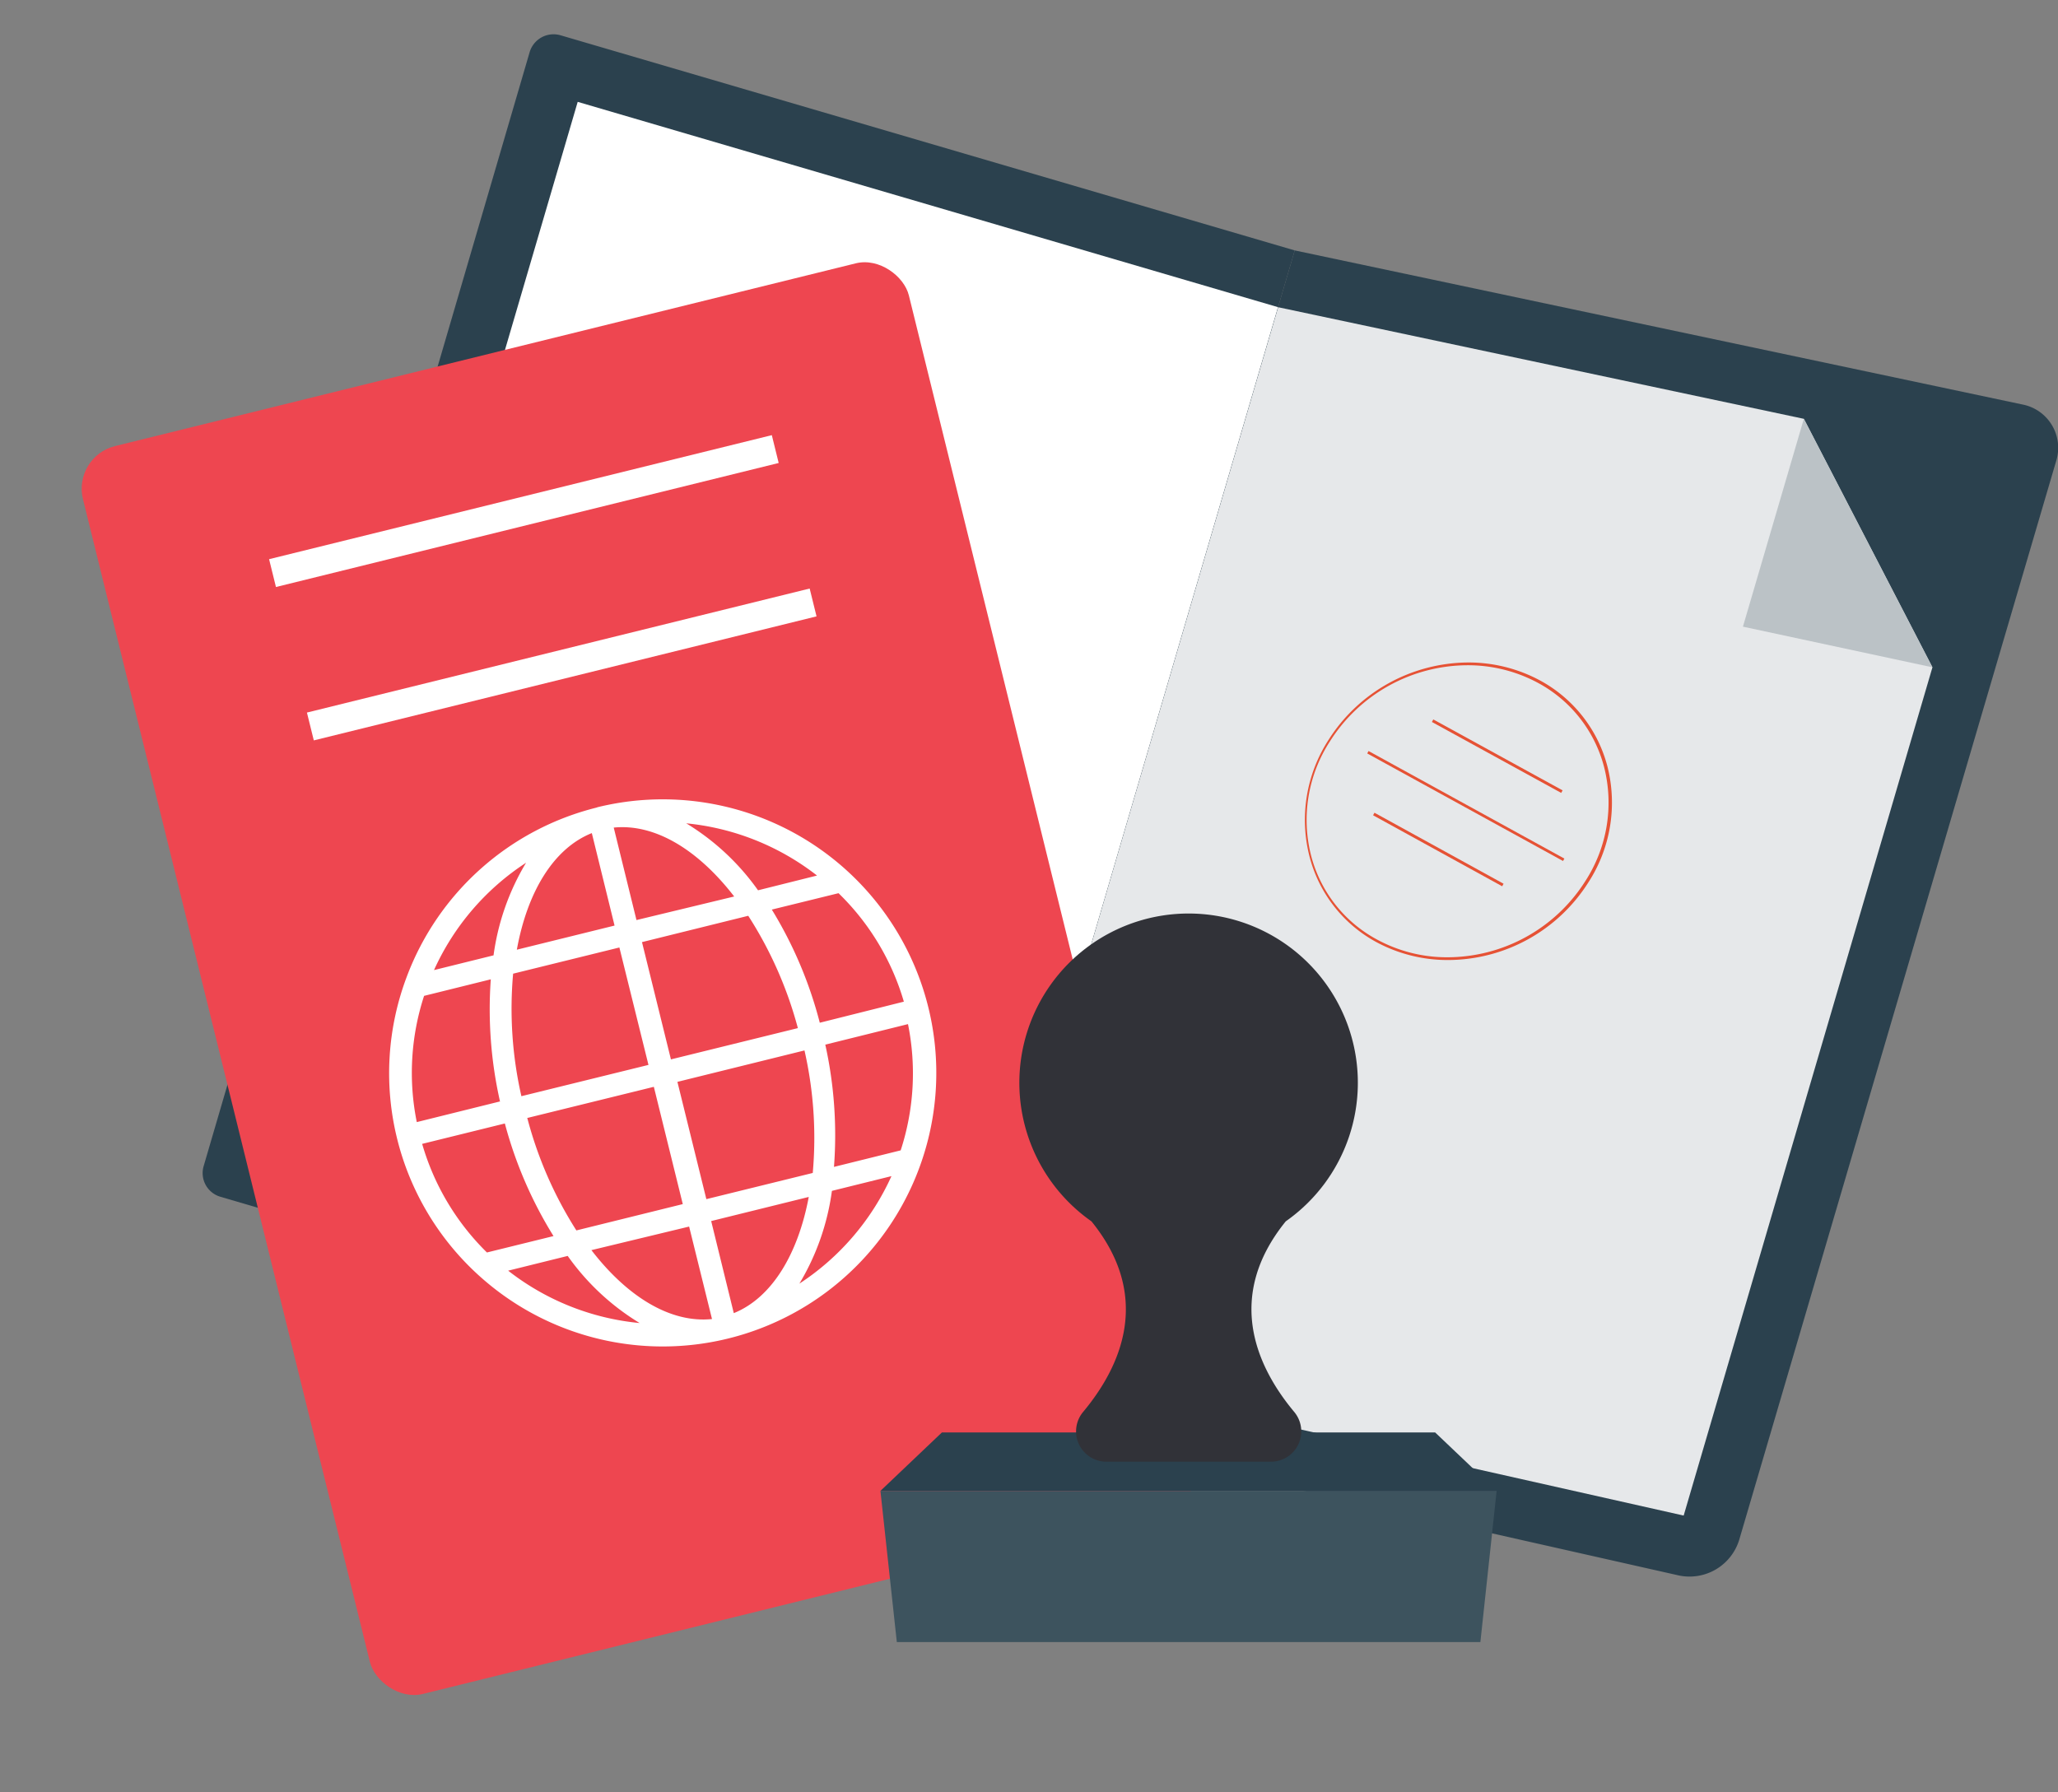 <svg id="Layer_1" data-name="Layer 1" xmlns="http://www.w3.org/2000/svg" viewBox="0 0 149.32 130.04"><rect x="0" y="0" width="149.32" height="130.04" fill="#808080" stroke="none"/><defs><style>.cls-1{fill:#2b414e;}.cls-2{fill:#e6e8ea;}.cls-3{fill:#fff;}.cls-4{fill:#bbc2c6;}.cls-5{fill:#e65235;}.cls-6{fill:#ee4650;}.cls-7{fill:#313238;}.cls-8{fill:#3d535e;}</style></defs><title>Guaranteed icon</title><path class="cls-1" d="M121.83,114.32,69.22,102.46,93.94,18.17l52.8,11.18a3.2,3.2,0,0,1,2.45,4.09l-23,78.29A3.77,3.77,0,0,1,121.83,114.32Z"/><polygon class="cls-2" points="130.88 30.39 92.73 22.29 70.43 98.34 122.16 109.97 140.21 48.42 130.88 30.39"/><path class="cls-1" d="M69.22,102.46,16,86.84a1.79,1.79,0,0,1-1.22-2.24L38.43,3.78a1.81,1.81,0,0,1,2.24-1.22L93.94,18.17Z"/><rect class="cls-3" x="29.7" y="13.24" width="52.95" height="79.25" transform="translate(17.14 -13.67) rotate(16.34)"/><polygon class="cls-4" points="126.46 45.47 140.21 48.42 130.88 30.39 126.46 45.47"/><path class="cls-5" d="M105.06,69.66a10.92,10.92,0,0,1-5.25-1.33A9.87,9.87,0,0,1,95,62.1a10.69,10.69,0,0,1,1.39-8.41,12.07,12.07,0,0,1,10.14-5.62,10.93,10.93,0,0,1,5.22,1.31,9.93,9.93,0,0,1,4.88,6.24,10.65,10.65,0,0,1-1.4,8.43A12.08,12.08,0,0,1,105.06,69.66Zm1.43-21.39a11.85,11.85,0,0,0-10,5.53,10.46,10.46,0,0,0-1.37,8.25,9.65,9.65,0,0,0,4.75,6.1,10.63,10.63,0,0,0,5.15,1.31,11.86,11.86,0,0,0,10-5.52,10.46,10.46,0,0,0,1.37-8.27,9.71,9.71,0,0,0-4.78-6.11A10.72,10.72,0,0,0,106.49,48.27Z"/><rect class="cls-5" x="108.52" y="49.52" width="0.21" height="10.7" transform="translate(8.28 123.71) rotate(-61.25)"/><rect class="cls-5" x="104.26" y="56.3" width="0.21" height="10.69" transform="translate(0.05 123.38) rotate(-61.19)"/><rect class="cls-5" x="106.25" y="50.38" width="0.2" height="16.21" transform="translate(3.89 123.54) rotate(-61.22)"/><rect class="cls-6" x="15.53" y="24.38" width="61.72" height="93.26" rx="3.18" ry="3.18" transform="translate(-15.66 13.18) rotate(-13.86)"/><path class="cls-3" d="M43.32,58.59A19.82,19.82,0,0,0,29.51,70.88h0a19.8,19.8,0,0,0,5.38,21.8h0a19.85,19.85,0,1,0,8.43-34.1Zm2.86,8.17-1.65-6.71c3-.3,6.12,1.61,8.74,5Zm8.11-.31a28.7,28.7,0,0,1,3.6,8.15l-9.21,2.27-2.1-8.51Zm-11.35-6,1.65,6.71L37.5,68.91C38.26,64.72,40.16,61.56,42.94,60.45Zm2,8.3,2.11,8.52-9.22,2.27a28.6,28.6,0,0,1-.6-8.89Zm-8.7,11.18-6,1.49a18,18,0,0,1,.53-9.16l4.84-1.2A30.36,30.36,0,0,0,36.28,79.93Zm.39,1.59a30.23,30.23,0,0,0,3.53,8.17l-4.83,1.19A18.07,18.07,0,0,1,30.63,83Zm1.59-.39,9.22-2.27,2.1,8.51-7.72,1.91A28.7,28.7,0,0,1,38.26,81.13ZM50,89l1.66,6.71c-3,.31-6.13-1.6-8.75-5Zm3.25,6.32-1.65-6.72,7.08-1.75C57.9,91,56,94.18,53.22,95.29Zm-2-8.31-2.1-8.51,9.22-2.28a28.6,28.6,0,0,1,.6,8.89ZM59.88,75.8l6-1.49a18,18,0,0,1-.53,9.16l-4.84,1.2A30.38,30.38,0,0,0,59.88,75.8Zm-.4-1.59A30.06,30.06,0,0,0,56,66l4.84-1.19a18,18,0,0,1,4.74,7.87Zm-.2-10.68L55,64.6a17.53,17.53,0,0,0-5.21-4.86A18.33,18.33,0,0,1,59.28,63.53ZM38.17,62.6a17.58,17.58,0,0,0-2.36,6.72l-4.32,1.07A18.26,18.26,0,0,1,38.17,62.6Zm-1.3,29.6,4.32-1.07A17.55,17.55,0,0,0,46.41,96,18.28,18.28,0,0,1,36.87,92.2ZM58,93.14a17.63,17.63,0,0,0,2.36-6.73l4.32-1.07A18.34,18.34,0,0,1,58,93.14Z"/><rect class="cls-3" x="19.23" y="36.04" width="37.57" height="2.08" transform="translate(-7.78 10.19) rotate(-13.86)"/><rect class="cls-3" x="21.97" y="47.17" width="37.57" height="2.08" transform="translate(-10.36 11.17) rotate(-13.86)"/><polygon class="cls-1" points="104.13 103.94 68.34 103.94 63.88 108.18 108.59 108.18 104.13 103.94"/><path class="cls-7" d="M93.29,88.62h0a12.28,12.28,0,1,0-14.1,0h0c4.48,5.52,2.09,10.61-.62,13.85a2.2,2.2,0,0,0,1.73,3.59h11.9a2.2,2.2,0,0,0,1.72-3.59C91.21,99.23,88.82,94.14,93.29,88.62Z"/><polygon class="cls-8" points="63.88 108.18 65.07 119.15 107.41 119.15 108.59 108.18 63.88 108.18"/></svg>